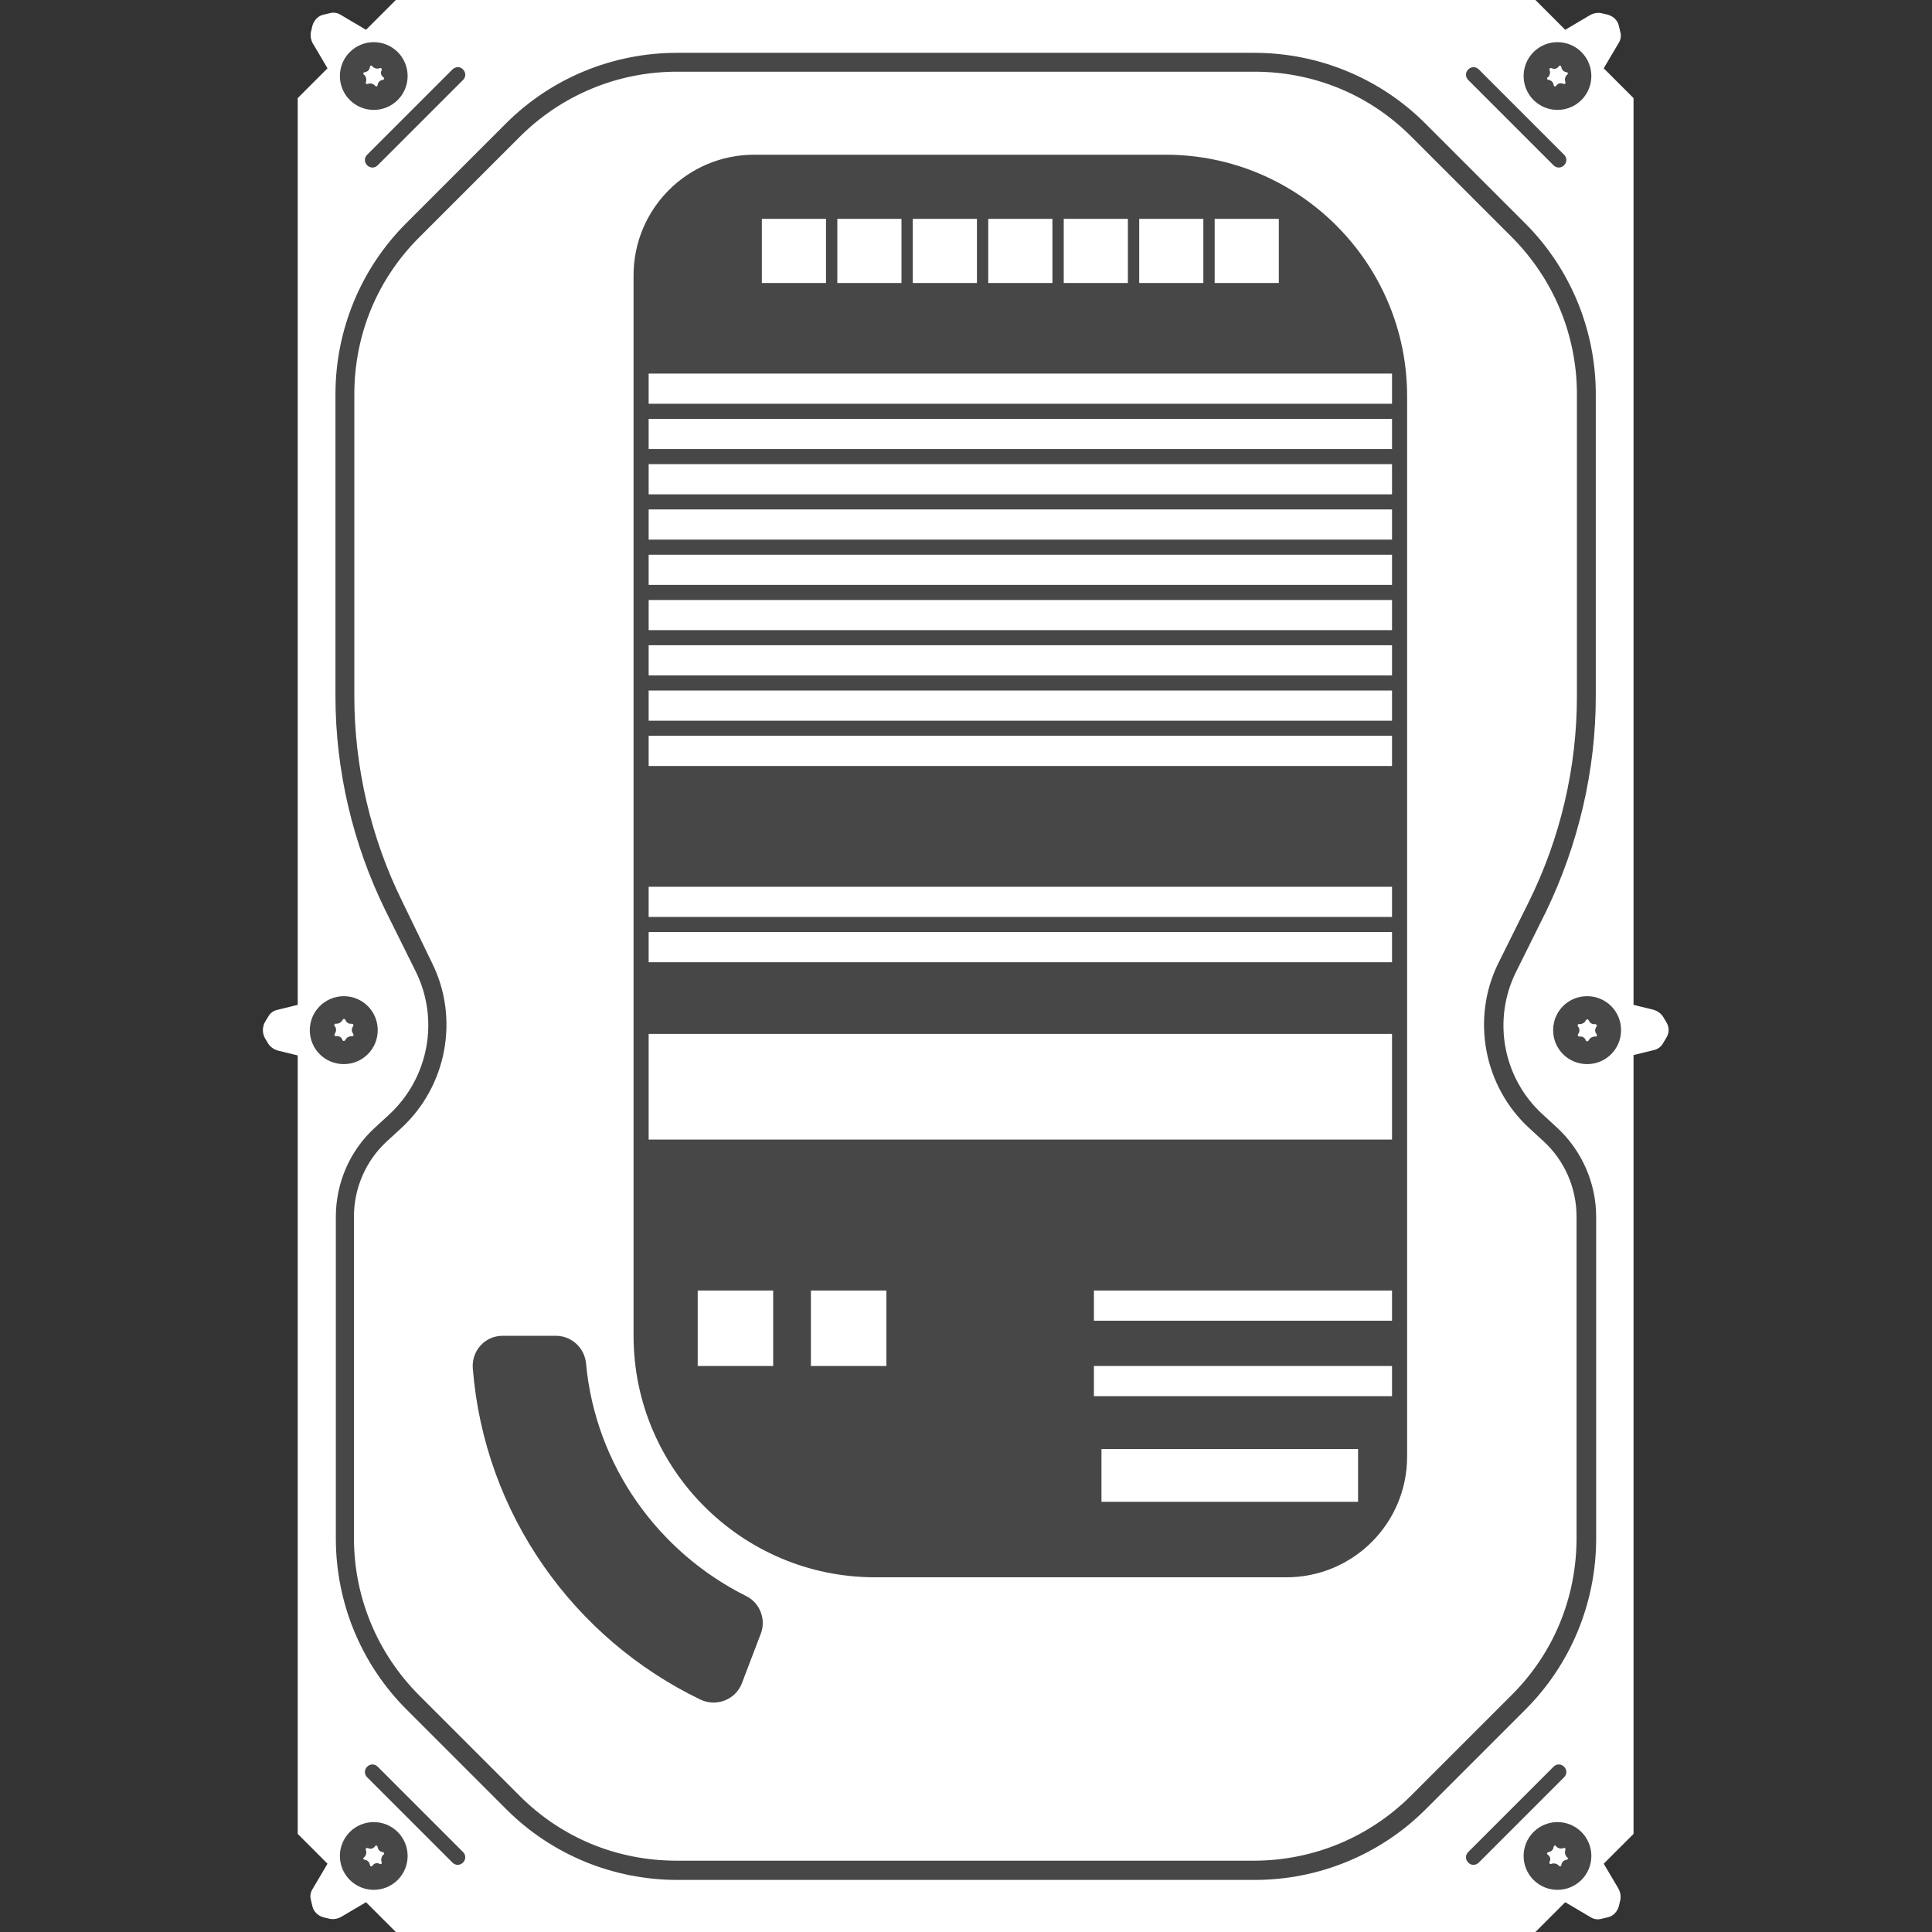 <svg version="1.1" xmlns="http://www.w3.org/2000/svg" x="0" y="0" viewBox="0 0 512 512" xml:space="preserve"><rect x="0" y="0" width="512" height="512" fill="#333333" stroke="none"/><path d="M70.2 270.9l.9-1.5c.5-.9 1.4-1.6 2.5-1.8l5.3-1.3V26l7.9-7.9-3.9-6.6c-.5-.9-.7-2-.5-3l.4-1.7c.4-1.4 1.5-2.6 2.9-2.9l1.7-.4c1-.3 2.1-.1 3 .5L97 7.9l7.9-7.9h302l7.9 7.9 6.6-3.9c.9-.5 2-.7 3-.5l1.7.4c1.4.4 2.6 1.5 2.9 2.9l.4 1.7c.3 1 .1 2.1-.5 3l-3.9 6.6 7.9 7.9v240.3l5.3 1.3c1 .3 1.9.9 2.5 1.8l.9 1.5c.8 1.3.8 2.8 0 4.1l-.9 1.5c-.5.9-1.4 1.6-2.5 1.8l-5.3 1.3V486l-7.9 7.9 3.9 6.6c.5.9.7 2 .5 3l-.4 1.7c-.4 1.4-1.5 2.6-2.9 2.9l-1.7.4c-1 .3-2.1.1-3-.5l-6.6-3.9-7.9 7.9h-302l-7.9-7.9-6.6 3.9c-.9.5-2 .7-3 .5l-1.7-.4c-1.4-.4-2.6-1.5-2.9-2.9l-.4-1.7c-.3-1-.1-2.1.5-3l3.9-6.6-7.9-7.9V279.7l-5.3-1.3c-1-.3-1.9-.9-2.5-1.8l-.9-1.5c-.7-1.3-.7-2.9 0-4.2z" opacity=".1" fill="#fff"/><path d="M291.9 384h68v14h-68v-14zm-2-14h79v-8h-79v8zm0-20h79v-8h-79v8zm79-103h-197v8h197v-8zm0-12h-197v8h197v-8zm0-40h-197v8h197v-8zm0-12h-197v8h197v-8zm0-12h-197v8h197v-8zm0-12h-197v8h197v-8zm0-12h-197v8h197v-8zm0-12h-197v8h197v-8zm0-12h-197v8h197v-8zm0-12h-197v8h197v-8zm0-12h-197v8h197v-8zm-154 263h20v-20h-20v20zm-10-20h-20v20h20v-20zm164-68h-197v28h197v-28zm-30-216h-17v17h17V58zm-20 0h-17v17h17V58zm-20 0h-17v17h17V58zm-20 0h-17v17h17V58zm-20 0h-17v17h17V58zm-20 0h-17v17h17V58zm-20 0h-17v17h17V58zm195.9 432.4c.2-.6-.1-.8-.6-.6-.6.2-1.3 0-1.7-.4-.4-.5-.7-.4-.8.2-.1.6-.6 1.1-1.2 1.2-.6.1-.7.5-.2.8.5.4.7 1.1.4 1.7-.3.6.1.8.6.6.5-.2 1.3 0 1.7.4.4.5.7.4.8-.2s.6-1.1 1.2-1.2.7-.5.2-.8c-.4-.4-.6-1.2-.4-1.7zM97 21.6c-.2.6.1.8.6.6.6-.2 1.3 0 1.7.4.4.5.7.4.8-.2.1-.6.6-1.1 1.2-1.2s.7-.5.2-.8c-.5-.4-.7-1.1-.4-1.7.2-.6-.1-.8-.6-.6-.6.2-1.3 0-1.7-.4-.4-.5-.7-.4-.8.2-.1.6-.6 1.1-1.2 1.2s-.7.5-.2.8c.4.4.6 1.2.4 1.7zm4.3 469.2c-.6-.1-1.1-.6-1.2-1.2-.1-.6-.5-.7-.8-.2-.4.5-1.1.7-1.7.4-.6-.2-.8.1-.6.6.2.6 0 1.3-.4 1.7-.5.4-.4.7.2.8s1.1.6 1.2 1.2c.1.6.5.7.8.2.4-.5 1.1-.7 1.7-.4.6.3.8-.1.6-.6s0-1.3.4-1.7c.5-.3.4-.7-.2-.8zM410.5 21.2c.6.1 1.1.6 1.2 1.2s.5.7.8.2c.4-.5 1.1-.7 1.7-.4.6.2.8-.1.6-.6-.2-.6 0-1.3.4-1.7.5-.4.4-.7-.2-.8-.6-.1-1.1-.6-1.2-1.2s-.5-.7-.8-.2c-.4.5-1.1.7-1.7.4-.6-.2-.8.1-.6.6.2.6 0 1.3-.4 1.7-.5.3-.4.7.2.8zm9.7 249.3c-.2.5-.9.9-1.5.9-.6-.1-.8.3-.4.8s.3 1.3 0 1.7c-.3.4-.2.8.4.8.6-.1 1.3.3 1.5.9.2.5.6.5.9 0 .2-.5.9-.9 1.5-.9.6.1.8-.3.4-.8s-.3-1.3 0-1.7c.3-.4.2-.8-.4-.8-.6.1-1.3-.3-1.5-.9-.3-.5-.6-.5-.9 0zm-313.5-31.4c-8.4-16.9-12.8-35.8-12.8-54.6v-80c0-15.8 6.1-30.6 17.3-41.7l26.5-26.5c11.1-11.1 26-17.3 41.7-17.3h153c15.8 0 30.6 6.1 41.7 17.3l26.5 26.5c11.1 11.1 17.3 26 17.3 41.7v80c0 18.9-4.4 37.7-12.8 54.6l-8 16.1c-7.3 14.7-3.9 32.7 8.2 43.8l3.7 3.4c5.6 5.1 8.8 12.4 8.8 20v85.2c0 15.8-6.1 30.6-17.3 41.7L374 475.8c-11.1 11.1-26 17.3-41.7 17.3h-153c-15.8 0-30.6-6.1-41.7-17.3l-26.5-26.5c-11.1-11.1-17.3-26-17.3-41.7v-85.2c0-7.6 3.2-14.9 8.8-20l3.7-3.4c12.1-11.1 15.5-29.1 8.2-43.8l-7.8-16.1zM167.9 354c0 35.3 28.7 64 64 64h109c17.7 0 32-14.3 32-32V105c0-35.3-28.7-64-64-64h-109c-17.7 0-32 14.3-32 32v281zm-42.6 8.7c3.1 38.7 26.9 71.6 60.3 87.7 4.2 2 9.3.1 11-4.3l5-13.1c1.5-3.8-.2-8.2-3.8-10-23.3-11.6-40-34.6-42.5-61.7-.4-4.1-3.8-7.3-8-7.3h-14.1c-4.7 0-8.3 4-7.9 8.7zm-55.1-91.8l.9-1.5c.5-.9 1.4-1.6 2.5-1.8l5.3-1.3V26l7.9-7.9-3.9-6.6c-.5-.9-.7-2-.5-3l.4-1.7c.4-1.4 1.5-2.6 2.9-2.9l1.7-.4c1-.3 2.1-.1 3 .5L97 7.9l7.9-7.9h302l7.9 7.9 6.6-3.9c.9-.5 2-.7 3-.5l1.7.4c1.4.4 2.6 1.5 2.9 2.9l.4 1.7c.3 1 .1 2.1-.5 3l-3.9 6.6 7.9 7.9v240.3l5.3 1.3c1 .3 1.9.9 2.5 1.8l.9 1.5c.8 1.3.8 2.8 0 4.1l-.9 1.5c-.5.9-1.4 1.6-2.5 1.8l-5.3 1.3V486l-7.9 7.9 3.9 6.6c.5.9.7 2 .5 3l-.4 1.7c-.4 1.4-1.5 2.6-2.9 2.9l-1.7.4c-1 .3-2.1.1-3-.5l-6.6-3.9-7.9 7.9h-302l-7.9-7.9-6.6 3.9c-.9.5-2 .7-3 .5l-1.7-.4c-1.4-.4-2.6-1.5-2.9-2.9l-.4-1.7c-.3-1-.1-2.1.5-3l3.9-6.6-7.9-7.9V279.7l-5.3-1.3c-1-.3-1.9-.9-2.5-1.8l-.9-1.5c-.7-1.3-.7-2.9 0-4.2zm35.2 214.6c-3.5-3.5-9.2-3.5-12.7 0s-3.5 9.2 0 12.7 9.2 3.5 12.7 0 3.5-9.2 0-12.7zm17.3 5.3l-22.6-22.6c-.8-.8-2-.8-2.8 0-.8.8-.8 2 0 2.8l22.6 22.6c.8.8 2 .8 2.8 0 .8-.8.8-2 0-2.8zm269.2 2.8l22.6-22.6c.8-.8.8-2 0-2.8-.8-.8-2-.8-2.8 0l-22.6 22.6c-.8.8-.8 2 0 2.8.7.8 2 .8 2.8 0zm27.2-8.1c-3.5-3.5-9.2-3.5-12.7 0s-3.5 9.2 0 12.7 9.2 3.5 12.7 0 3.5-9.2 0-12.7zm1.5-221.5c-5 0-9 4-9 9s4 9 9 9 9-4 9-9-4-9-9-9zM406.4 26.5c3.5 3.5 9.2 3.5 12.7 0s3.5-9.2 0-12.7-9.2-3.5-12.7 0-3.5 9.2 0 12.7zm-17.3-5.3l22.6 22.6c.8.8 2 .8 2.8 0 .8-.8.8-2 0-2.8l-22.6-22.6c-.8-.8-2-.8-2.8 0-.8.8-.8 2 0 2.8zm-269.2-2.8L97.3 41c-.8.8-.8 2 0 2.8s2 .8 2.8 0l22.6-22.6c.8-.8.8-2 0-2.8-.7-.8-2-.8-2.8 0zm-27.2 8.1c3.5 3.5 9.2 3.5 12.7 0s3.5-9.2 0-12.7-9.2-3.5-12.7 0-3.5 9.2 0 12.7zm-3.8 158c0 19.7 4.6 39.2 13.3 56.9l8 16.1c6.3 12.8 3.4 28.2-7.1 37.9l-3.7 3.4c-6.7 6.1-10.4 14.7-10.4 23.7v85.2c0 17 6.7 33.3 18.7 45.3l26.5 26.5c12 12 28.3 18.7 45.3 18.7h153c17 0 33.3-6.7 45.3-18.7l26.5-26.5c12-12 18.7-28.3 18.7-45.3v-85.2c0-9-3.8-17.6-10.4-23.7l-3.7-3.4c-10.6-9.6-13.5-25.1-7.1-37.9l8-16.1c8.5-17.7 13.1-37.2 13.1-56.9v-80c0-17-6.7-33.3-18.7-45.3l-26.5-26.5c-12-12-28.3-18.7-45.3-18.7h-153c-17 0-33.3 6.7-45.3 18.7l-26.5 26.5c-12 12-18.7 28.3-18.7 45.3v80zM82.1 273c0 5 4 9 9 9s9-4 9-9-4-9-9-9c-4.9 0-9 4-9 9zm7.1 1.6c.6-.1 1.3.3 1.5.9.2.5.6.5.9 0 .2-.5.9-.9 1.5-.9.6.1.8-.3.4-.8s-.3-1.3 0-1.7.2-.8-.4-.8c-.6.1-1.3-.3-1.5-.9-.2-.5-.6-.5-.9 0-.2.5-.9.9-1.5.9-.6-.1-.8.3-.4.8s.3 1.3 0 1.7c-.3.4-.2.9.4.8z" fill="#fff"/></svg>